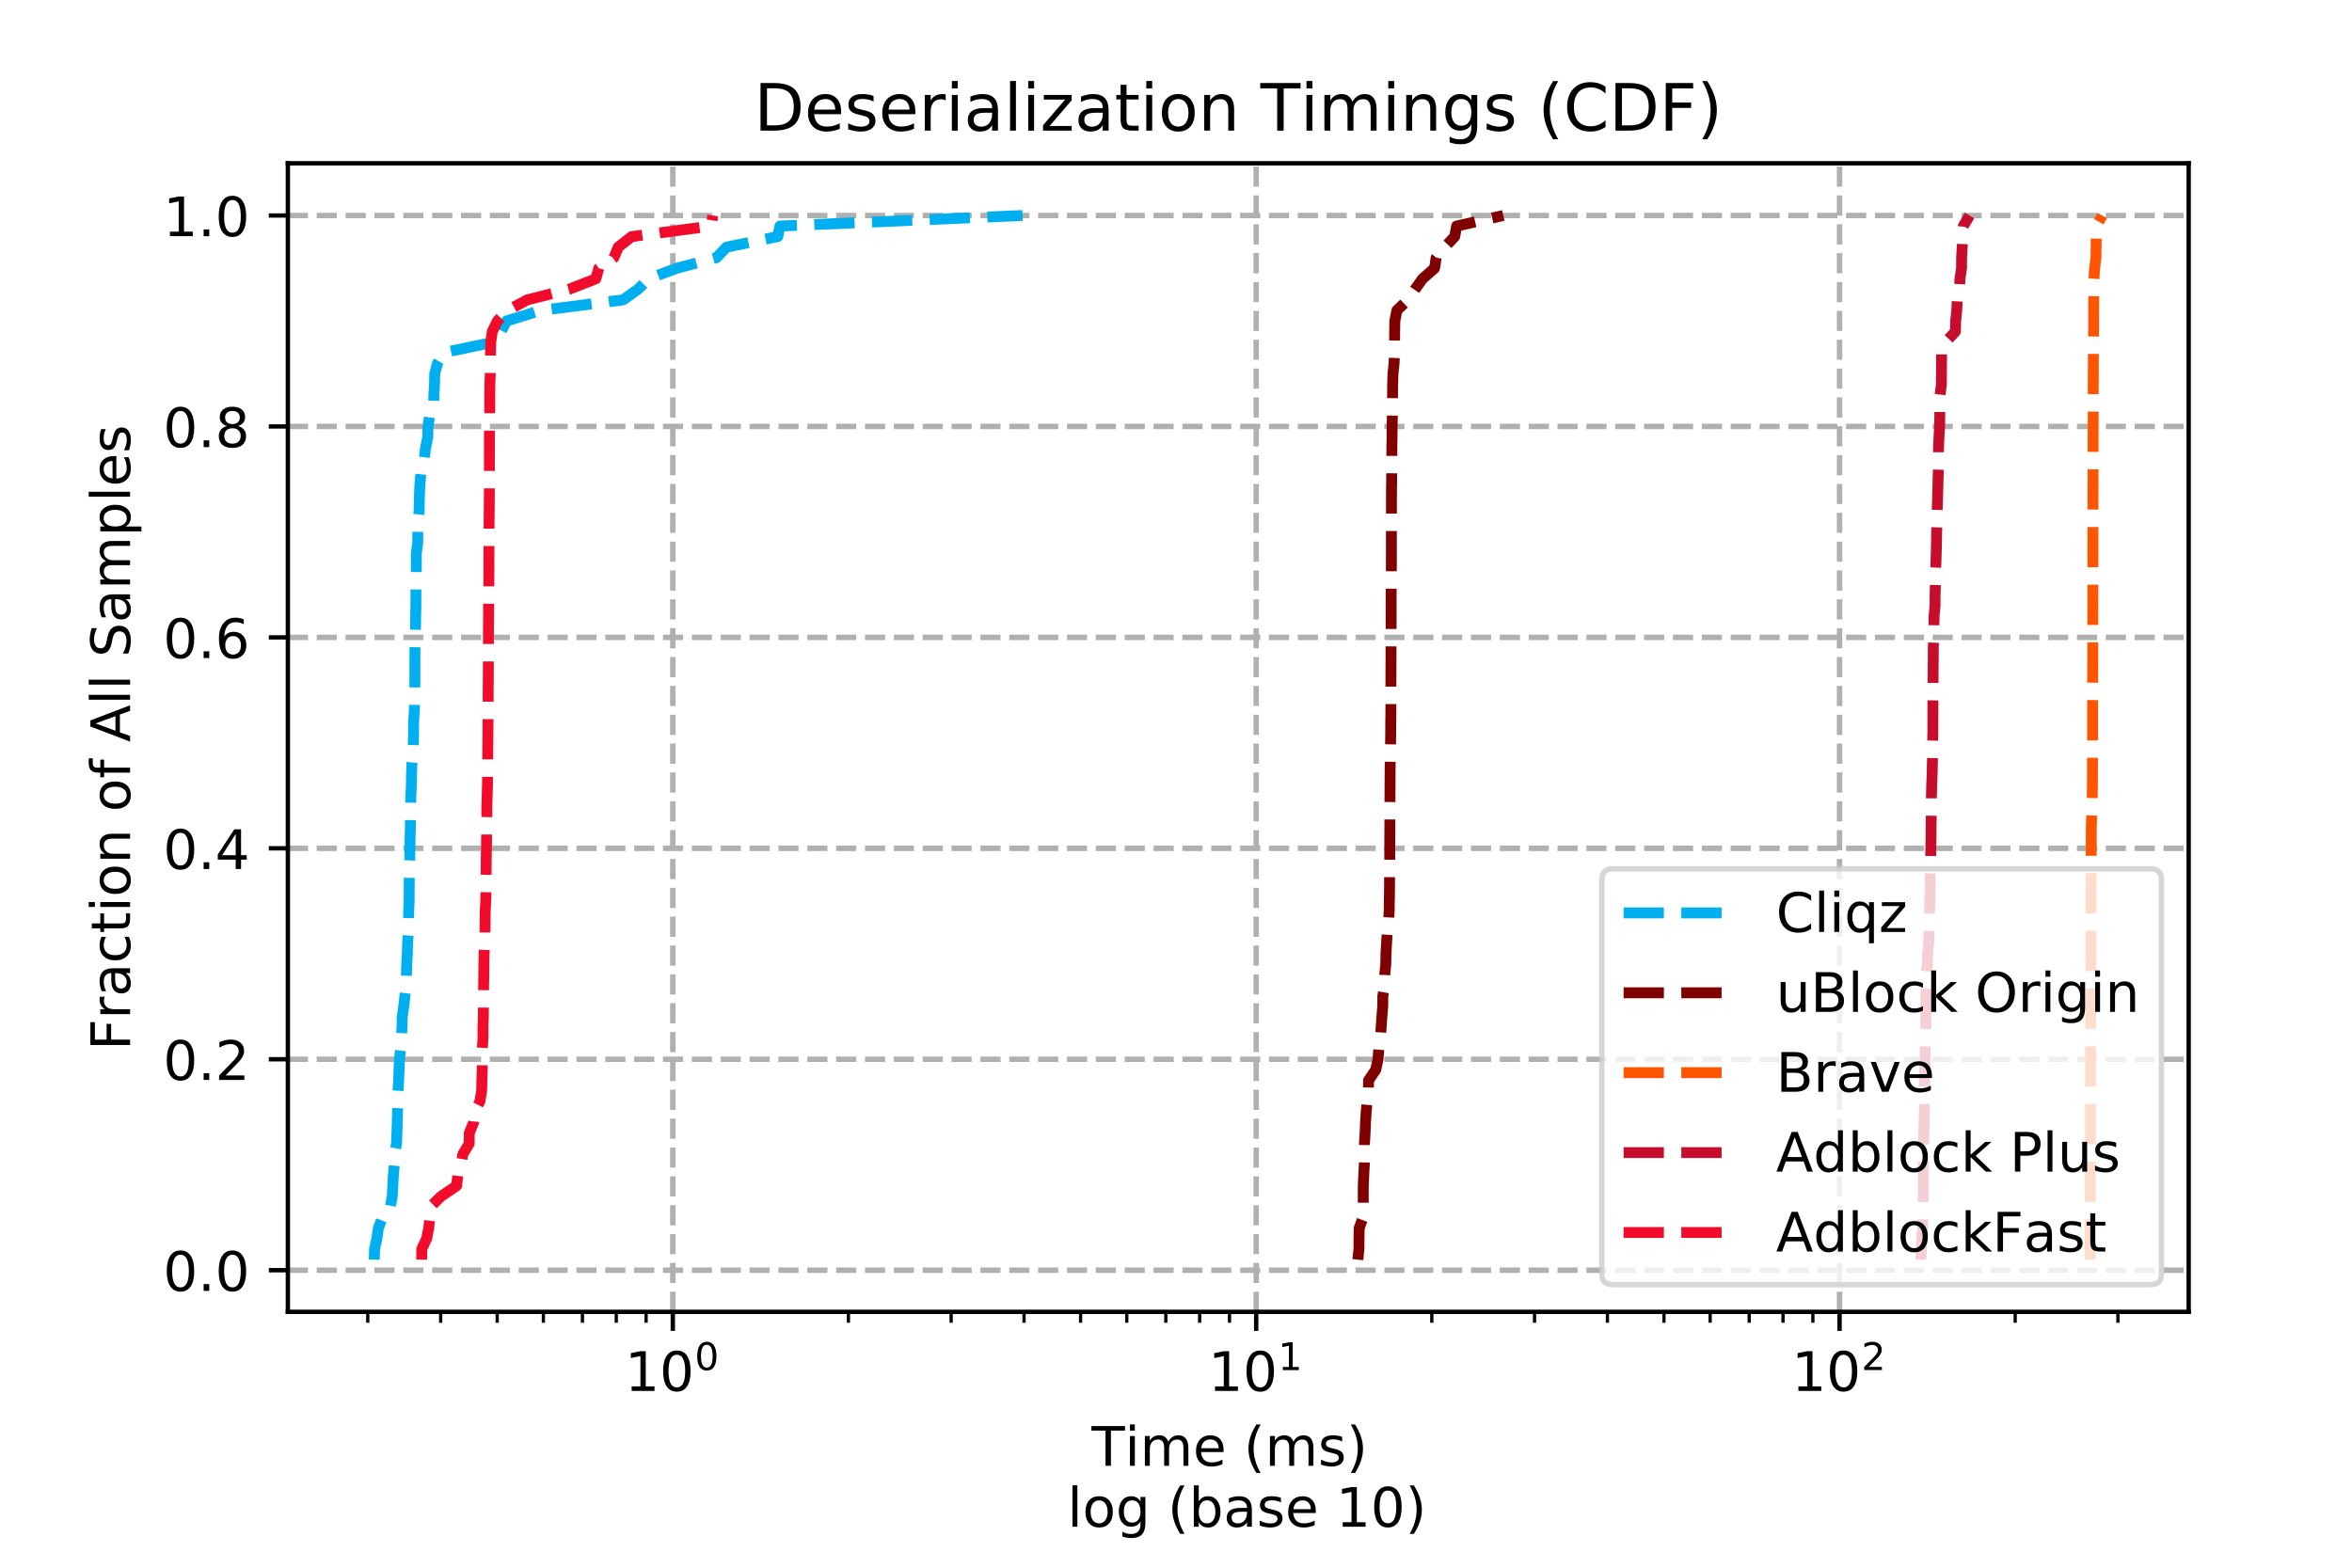 <svg xmlns="http://www.w3.org/2000/svg" xmlns:xlink="http://www.w3.org/1999/xlink" width="576" height="384" version="1.1" viewBox="0 0 432 288"><defs><style type="text/css">*{stroke-linecap:butt;stroke-linejoin:round}</style></defs><g id="figure_1"><g id="patch_1"><path d="M 0 288 L 432 288 L 432 0 L 0 0 z" style="fill:#fff"/></g><g id="axes_1"><g id="patch_2"><path d="M 52.875 241 L 402 241 L 402 30 L 52.875 30 z" style="fill:#fff"/></g><g id="matplotlib.axis_1"><g id="xtick_1"><g id="line2d_1"><path d="M 123.577 241 L 123.577 30" clip-path="url(#pc2c99fe213)" style="fill:none;stroke:#b0b0b0;stroke-dasharray:3.7,1.6;stroke-dashoffset:0"/></g><g id="line2d_2"><defs><path id="m9f13973a39" d="M 0 0 L 0 3.5" style="stroke:#000;stroke-width:.8"/></defs><g><use style="stroke:#000;stroke-width:.8" x="123.577" y="241" xlink:href="#m9f13973a39"/></g></g><g id="text_1"><defs><path id="DejaVuSans-49" d="M 12.406 8.297 L 28.516 8.297 L 28.516 63.922 L 10.984 60.406 L 10.984 69.391 L 28.422 72.906 L 38.281 72.906 L 38.281 8.297 L 54.391 8.297 L 54.391 0 L 12.406 0 z"/><path id="DejaVuSans-48" d="M 31.781 66.406 Q 24.172 66.406 20.328 58.906 Q 16.5 51.422 16.5 36.375 Q 16.5 21.391 20.328 13.891 Q 24.172 6.391 31.781 6.391 Q 39.453 6.391 43.281 13.891 Q 47.125 21.391 47.125 36.375 Q 47.125 51.422 43.281 58.906 Q 39.453 66.406 31.781 66.406 z M 31.781 74.219 Q 44.047 74.219 50.516 64.516 Q 56.984 54.828 56.984 36.375 Q 56.984 17.969 50.516 8.266 Q 44.047 -1.422 31.781 -1.422 Q 19.531 -1.422 13.062 8.266 Q 6.594 17.969 6.594 36.375 Q 6.594 54.828 13.062 64.516 Q 19.531 74.219 31.781 74.219 z"/></defs><g transform="translate(114.777 255.598)scale(0.1 -0.1)"><use transform="translate(0 0.766)" xlink:href="#DejaVuSans-49"/><use transform="translate(63.623 0.766)" xlink:href="#DejaVuSans-48"/><use transform="translate(128.203 39.047)scale(0.7)" xlink:href="#DejaVuSans-48"/></g></g></g><g id="xtick_2"><g id="line2d_3"><path d="M 230.728 241 L 230.728 30" clip-path="url(#pc2c99fe213)" style="fill:none;stroke:#b0b0b0;stroke-dasharray:3.7,1.6;stroke-dashoffset:0"/></g><g id="line2d_4"><g><use style="stroke:#000;stroke-width:.8" x="230.728" y="241" xlink:href="#m9f13973a39"/></g></g><g id="text_2"><g transform="translate(221.928 255.598)scale(0.1 -0.1)"><use transform="translate(0 0.684)" xlink:href="#DejaVuSans-49"/><use transform="translate(63.623 0.684)" xlink:href="#DejaVuSans-48"/><use transform="translate(128.203 38.966)scale(0.7)" xlink:href="#DejaVuSans-49"/></g></g></g><g id="xtick_3"><g id="line2d_5"><path d="M 337.879 241 L 337.879 30" clip-path="url(#pc2c99fe213)" style="fill:none;stroke:#b0b0b0;stroke-dasharray:3.7,1.6;stroke-dashoffset:0"/></g><g id="line2d_6"><g><use style="stroke:#000;stroke-width:.8" x="337.879" y="241" xlink:href="#m9f13973a39"/></g></g><g id="text_3"><defs><path id="DejaVuSans-50" d="M 19.188 8.297 L 53.609 8.297 L 53.609 0 L 7.328 0 L 7.328 8.297 Q 12.938 14.109 22.625 23.891 Q 32.328 33.688 34.812 36.531 Q 39.547 41.844 41.422 45.531 Q 43.312 49.219 43.312 52.781 Q 43.312 58.594 39.234 62.25 Q 35.156 65.922 28.609 65.922 Q 23.969 65.922 18.812 64.312 Q 13.672 62.703 7.812 59.422 L 7.812 69.391 Q 13.766 71.781 18.938 73 Q 24.125 74.219 28.422 74.219 Q 39.75 74.219 46.484 68.547 Q 53.219 62.891 53.219 53.422 Q 53.219 48.922 51.531 44.891 Q 49.859 40.875 45.406 35.406 Q 44.188 33.984 37.641 27.219 Q 31.109 20.453 19.188 8.297 z"/></defs><g transform="translate(329.079 255.598)scale(0.1 -0.1)"><use transform="translate(0 0.766)" xlink:href="#DejaVuSans-49"/><use transform="translate(63.623 0.766)" xlink:href="#DejaVuSans-48"/><use transform="translate(128.203 39.047)scale(0.7)" xlink:href="#DejaVuSans-50"/></g></g></g><g id="xtick_4"><g id="line2d_7"><defs><path id="m9937310656" d="M 0 0 L 0 2" style="stroke:#000;stroke-width:.6"/></defs><g><use style="stroke:#000;stroke-width:.6" x="67.55" y="241" xlink:href="#m9937310656"/></g></g></g><g id="xtick_5"><g id="line2d_8"><g><use style="stroke:#000;stroke-width:.6" x="80.938" y="241" xlink:href="#m9937310656"/></g></g></g><g id="xtick_6"><g id="line2d_9"><g><use style="stroke:#000;stroke-width:.6" x="91.322" y="241" xlink:href="#m9937310656"/></g></g></g><g id="xtick_7"><g id="line2d_10"><g><use style="stroke:#000;stroke-width:.6" x="99.806" y="241" xlink:href="#m9937310656"/></g></g></g><g id="xtick_8"><g id="line2d_11"><g><use style="stroke:#000;stroke-width:.6" x="106.979" y="241" xlink:href="#m9937310656"/></g></g></g><g id="xtick_9"><g id="line2d_12"><g><use style="stroke:#000;stroke-width:.6" x="113.193" y="241" xlink:href="#m9937310656"/></g></g></g><g id="xtick_10"><g id="line2d_13"><g><use style="stroke:#000;stroke-width:.6" x="118.674" y="241" xlink:href="#m9937310656"/></g></g></g><g id="xtick_11"><g id="line2d_14"><g><use style="stroke:#000;stroke-width:.6" x="155.833" y="241" xlink:href="#m9937310656"/></g></g></g><g id="xtick_12"><g id="line2d_15"><g><use style="stroke:#000;stroke-width:.6" x="174.701" y="241" xlink:href="#m9937310656"/></g></g></g><g id="xtick_13"><g id="line2d_16"><g><use style="stroke:#000;stroke-width:.6" x="188.089" y="241" xlink:href="#m9937310656"/></g></g></g><g id="xtick_14"><g id="line2d_17"><g><use style="stroke:#000;stroke-width:.6" x="198.473" y="241" xlink:href="#m9937310656"/></g></g></g><g id="xtick_15"><g id="line2d_18"><g><use style="stroke:#000;stroke-width:.6" x="206.957" y="241" xlink:href="#m9937310656"/></g></g></g><g id="xtick_16"><g id="line2d_19"><g><use style="stroke:#000;stroke-width:.6" x="214.13" y="241" xlink:href="#m9937310656"/></g></g></g><g id="xtick_17"><g id="line2d_20"><g><use style="stroke:#000;stroke-width:.6" x="220.344" y="241" xlink:href="#m9937310656"/></g></g></g><g id="xtick_18"><g id="line2d_21"><g><use style="stroke:#000;stroke-width:.6" x="225.825" y="241" xlink:href="#m9937310656"/></g></g></g><g id="xtick_19"><g id="line2d_22"><g><use style="stroke:#000;stroke-width:.6" x="262.984" y="241" xlink:href="#m9937310656"/></g></g></g><g id="xtick_20"><g id="line2d_23"><g><use style="stroke:#000;stroke-width:.6" x="281.852" y="241" xlink:href="#m9937310656"/></g></g></g><g id="xtick_21"><g id="line2d_24"><g><use style="stroke:#000;stroke-width:.6" x="295.239" y="241" xlink:href="#m9937310656"/></g></g></g><g id="xtick_22"><g id="line2d_25"><g><use style="stroke:#000;stroke-width:.6" x="305.623" y="241" xlink:href="#m9937310656"/></g></g></g><g id="xtick_23"><g id="line2d_26"><g><use style="stroke:#000;stroke-width:.6" x="314.108" y="241" xlink:href="#m9937310656"/></g></g></g><g id="xtick_24"><g id="line2d_27"><g><use style="stroke:#000;stroke-width:.6" x="321.281" y="241" xlink:href="#m9937310656"/></g></g></g><g id="xtick_25"><g id="line2d_28"><g><use style="stroke:#000;stroke-width:.6" x="327.495" y="241" xlink:href="#m9937310656"/></g></g></g><g id="xtick_26"><g id="line2d_29"><g><use style="stroke:#000;stroke-width:.6" x="332.976" y="241" xlink:href="#m9937310656"/></g></g></g><g id="xtick_27"><g id="line2d_30"><g><use style="stroke:#000;stroke-width:.6" x="370.135" y="241" xlink:href="#m9937310656"/></g></g></g><g id="xtick_28"><g id="line2d_31"><g><use style="stroke:#000;stroke-width:.6" x="389.003" y="241" xlink:href="#m9937310656"/></g></g></g><g id="text_4"><defs><path id="DejaVuSans-84" d="M -0.297 72.906 L 61.375 72.906 L 61.375 64.594 L 35.5 64.594 L 35.5 0 L 25.594 0 L 25.594 64.594 L -0.297 64.594 z"/><path id="DejaVuSans-105" d="M 9.422 54.688 L 18.406 54.688 L 18.406 0 L 9.422 0 z M 9.422 75.984 L 18.406 75.984 L 18.406 64.594 L 9.422 64.594 z"/><path id="DejaVuSans-109" d="M 52 44.188 Q 55.375 50.25 60.062 53.125 Q 64.75 56 71.094 56 Q 79.641 56 84.281 50.016 Q 88.922 44.047 88.922 33.016 L 88.922 0 L 79.891 0 L 79.891 32.719 Q 79.891 40.578 77.094 44.375 Q 74.312 48.188 68.609 48.188 Q 61.625 48.188 57.562 43.547 Q 53.516 38.922 53.516 30.906 L 53.516 0 L 44.484 0 L 44.484 32.719 Q 44.484 40.625 41.703 44.406 Q 38.922 48.188 33.109 48.188 Q 26.219 48.188 22.156 43.531 Q 18.109 38.875 18.109 30.906 L 18.109 0 L 9.078 0 L 9.078 54.688 L 18.109 54.688 L 18.109 46.188 Q 21.188 51.219 25.484 53.609 Q 29.781 56 35.688 56 Q 41.656 56 45.828 52.969 Q 50 49.953 52 44.188 z"/><path id="DejaVuSans-101" d="M 56.203 29.594 L 56.203 25.203 L 14.891 25.203 Q 15.484 15.922 20.484 11.062 Q 25.484 6.203 34.422 6.203 Q 39.594 6.203 44.453 7.469 Q 49.312 8.734 54.109 11.281 L 54.109 2.781 Q 49.266 0.734 44.188 -0.344 Q 39.109 -1.422 33.891 -1.422 Q 20.797 -1.422 13.156 6.188 Q 5.516 13.812 5.516 26.812 Q 5.516 40.234 12.766 48.109 Q 20.016 56 32.328 56 Q 43.359 56 49.781 48.891 Q 56.203 41.797 56.203 29.594 z M 47.219 32.234 Q 47.125 39.594 43.094 43.984 Q 39.062 48.391 32.422 48.391 Q 24.906 48.391 20.391 44.141 Q 15.875 39.891 15.188 32.172 z"/><path id="DejaVuSans-32"/><path id="DejaVuSans-40" d="M 31 75.875 Q 24.469 64.656 21.281 53.656 Q 18.109 42.672 18.109 31.391 Q 18.109 20.125 21.312 9.062 Q 24.516 -2 31 -13.188 L 23.188 -13.188 Q 15.875 -1.703 12.234 9.375 Q 8.594 20.453 8.594 31.391 Q 8.594 42.281 12.203 53.312 Q 15.828 64.359 23.188 75.875 z"/><path id="DejaVuSans-115" d="M 44.281 53.078 L 44.281 44.578 Q 40.484 46.531 36.375 47.5 Q 32.281 48.484 27.875 48.484 Q 21.188 48.484 17.844 46.438 Q 14.5 44.391 14.5 40.281 Q 14.5 37.156 16.891 35.375 Q 19.281 33.594 26.516 31.984 L 29.594 31.297 Q 39.156 29.25 43.188 25.516 Q 47.219 21.781 47.219 15.094 Q 47.219 7.469 41.188 3.016 Q 35.156 -1.422 24.609 -1.422 Q 20.219 -1.422 15.453 -0.562 Q 10.688 0.297 5.422 2 L 5.422 11.281 Q 10.406 8.688 15.234 7.391 Q 20.062 6.109 24.812 6.109 Q 31.156 6.109 34.562 8.281 Q 37.984 10.453 37.984 14.406 Q 37.984 18.062 35.516 20.016 Q 33.062 21.969 24.703 23.781 L 21.578 24.516 Q 13.234 26.266 9.516 29.906 Q 5.812 33.547 5.812 39.891 Q 5.812 47.609 11.281 51.797 Q 16.75 56 26.812 56 Q 31.781 56 36.172 55.266 Q 40.578 54.547 44.281 53.078 z"/><path id="DejaVuSans-41" d="M 8.016 75.875 L 15.828 75.875 Q 23.141 64.359 26.781 53.312 Q 30.422 42.281 30.422 31.391 Q 30.422 20.453 26.781 9.375 Q 23.141 -1.703 15.828 -13.188 L 8.016 -13.188 Q 14.5 -2 17.703 9.062 Q 20.906 20.125 20.906 31.391 Q 20.906 42.672 17.703 53.656 Q 14.5 64.656 8.016 75.875 z"/></defs><g transform="translate(200.495 269.277)scale(0.1 -0.1)"><use xlink:href="#DejaVuSans-84"/><use x="61.037" xlink:href="#DejaVuSans-105"/><use x="88.82" xlink:href="#DejaVuSans-109"/><use x="186.232" xlink:href="#DejaVuSans-101"/><use x="247.756" xlink:href="#DejaVuSans-32"/><use x="279.543" xlink:href="#DejaVuSans-40"/><use x="318.557" xlink:href="#DejaVuSans-109"/><use x="415.969" xlink:href="#DejaVuSans-115"/><use x="468.068" xlink:href="#DejaVuSans-41"/><use x="507.082" xlink:href="#DejaVuSans-32"/></g><defs><path id="DejaVuSans-108" d="M 9.422 75.984 L 18.406 75.984 L 18.406 0 L 9.422 0 z"/><path id="DejaVuSans-111" d="M 30.609 48.391 Q 23.391 48.391 19.188 42.75 Q 14.984 37.109 14.984 27.297 Q 14.984 17.484 19.156 11.844 Q 23.344 6.203 30.609 6.203 Q 37.797 6.203 41.984 11.859 Q 46.188 17.531 46.188 27.297 Q 46.188 37.016 41.984 42.703 Q 37.797 48.391 30.609 48.391 z M 30.609 56 Q 42.328 56 49.016 48.375 Q 55.719 40.766 55.719 27.297 Q 55.719 13.875 49.016 6.219 Q 42.328 -1.422 30.609 -1.422 Q 18.844 -1.422 12.172 6.219 Q 5.516 13.875 5.516 27.297 Q 5.516 40.766 12.172 48.375 Q 18.844 56 30.609 56 z"/><path id="DejaVuSans-103" d="M 45.406 27.984 Q 45.406 37.75 41.375 43.109 Q 37.359 48.484 30.078 48.484 Q 22.859 48.484 18.828 43.109 Q 14.797 37.75 14.797 27.984 Q 14.797 18.266 18.828 12.891 Q 22.859 7.516 30.078 7.516 Q 37.359 7.516 41.375 12.891 Q 45.406 18.266 45.406 27.984 z M 54.391 6.781 Q 54.391 -7.172 48.188 -13.984 Q 42 -20.797 29.203 -20.797 Q 24.469 -20.797 20.266 -20.094 Q 16.062 -19.391 12.109 -17.922 L 12.109 -9.188 Q 16.062 -11.328 19.922 -12.344 Q 23.781 -13.375 27.781 -13.375 Q 36.625 -13.375 41.016 -8.766 Q 45.406 -4.156 45.406 5.172 L 45.406 9.625 Q 42.625 4.781 38.281 2.391 Q 33.938 0 27.875 0 Q 17.828 0 11.672 7.656 Q 5.516 15.328 5.516 27.984 Q 5.516 40.672 11.672 48.328 Q 17.828 56 27.875 56 Q 33.938 56 38.281 53.609 Q 42.625 51.219 45.406 46.391 L 45.406 54.688 L 54.391 54.688 z"/><path id="DejaVuSans-98" d="M 48.688 27.297 Q 48.688 37.203 44.609 42.844 Q 40.531 48.484 33.406 48.484 Q 26.266 48.484 22.188 42.844 Q 18.109 37.203 18.109 27.297 Q 18.109 17.391 22.188 11.75 Q 26.266 6.109 33.406 6.109 Q 40.531 6.109 44.609 11.75 Q 48.688 17.391 48.688 27.297 z M 18.109 46.391 Q 20.953 51.266 25.266 53.625 Q 29.594 56 35.594 56 Q 45.562 56 51.781 48.094 Q 58.016 40.188 58.016 27.297 Q 58.016 14.406 51.781 6.484 Q 45.562 -1.422 35.594 -1.422 Q 29.594 -1.422 25.266 0.953 Q 20.953 3.328 18.109 8.203 L 18.109 0 L 9.078 0 L 9.078 75.984 L 18.109 75.984 z"/><path id="DejaVuSans-97" d="M 34.281 27.484 Q 23.391 27.484 19.188 25 Q 14.984 22.516 14.984 16.5 Q 14.984 11.719 18.141 8.906 Q 21.297 6.109 26.703 6.109 Q 34.188 6.109 38.703 11.406 Q 43.219 16.703 43.219 25.484 L 43.219 27.484 z M 52.203 31.203 L 52.203 0 L 43.219 0 L 43.219 8.297 Q 40.141 3.328 35.547 0.953 Q 30.953 -1.422 24.312 -1.422 Q 15.922 -1.422 10.953 3.297 Q 6 8.016 6 15.922 Q 6 25.141 12.172 29.828 Q 18.359 34.516 30.609 34.516 L 43.219 34.516 L 43.219 35.406 Q 43.219 41.609 39.141 45 Q 35.062 48.391 27.688 48.391 Q 23 48.391 18.547 47.266 Q 14.109 46.141 10.016 43.891 L 10.016 52.203 Q 14.938 54.109 19.578 55.047 Q 24.219 56 28.609 56 Q 40.484 56 46.344 49.844 Q 52.203 43.703 52.203 31.203 z"/></defs><g transform="translate(192.864 280.474)scale(0.1 -0.1)"><use xlink:href="#DejaVuSans-32"/><use x="31.787" xlink:href="#DejaVuSans-108"/><use x="59.57" xlink:href="#DejaVuSans-111"/><use x="120.752" xlink:href="#DejaVuSans-103"/><use x="184.229" xlink:href="#DejaVuSans-32"/><use x="216.016" xlink:href="#DejaVuSans-40"/><use x="255.029" xlink:href="#DejaVuSans-98"/><use x="318.506" xlink:href="#DejaVuSans-97"/><use x="379.785" xlink:href="#DejaVuSans-115"/><use x="431.885" xlink:href="#DejaVuSans-101"/><use x="493.408" xlink:href="#DejaVuSans-32"/><use x="525.195" xlink:href="#DejaVuSans-49"/><use x="588.818" xlink:href="#DejaVuSans-48"/><use x="652.441" xlink:href="#DejaVuSans-41"/></g></g></g><g id="matplotlib.axis_2"><g id="ytick_1"><g id="line2d_32"><path d="M 52.875 233.347 L 402 233.347" clip-path="url(#pc2c99fe213)" style="fill:none;stroke:#b0b0b0;stroke-dasharray:3.7,1.6;stroke-dashoffset:0"/></g><g id="line2d_33"><defs><path id="mbc3f9a9b81" d="M 0 0 L -3.5 0" style="stroke:#000;stroke-width:.8"/></defs><g><use style="stroke:#000;stroke-width:.8" x="52.875" y="233.347" xlink:href="#mbc3f9a9b81"/></g></g><g id="text_5"><defs><path id="DejaVuSans-46" d="M 10.688 12.406 L 21 12.406 L 21 0 L 10.688 0 z"/></defs><g transform="translate(29.972 237.146)scale(0.1 -0.1)"><use xlink:href="#DejaVuSans-48"/><use x="63.623" xlink:href="#DejaVuSans-46"/><use x="95.41" xlink:href="#DejaVuSans-48"/></g></g></g><g id="ytick_2"><g id="line2d_34"><path d="M 52.875 194.595 L 402 194.595" clip-path="url(#pc2c99fe213)" style="fill:none;stroke:#b0b0b0;stroke-dasharray:3.7,1.6;stroke-dashoffset:0"/></g><g id="line2d_35"><g><use style="stroke:#000;stroke-width:.8" x="52.875" y="194.595" xlink:href="#mbc3f9a9b81"/></g></g><g id="text_6"><g transform="translate(29.972 198.395)scale(0.1 -0.1)"><use xlink:href="#DejaVuSans-48"/><use x="63.623" xlink:href="#DejaVuSans-46"/><use x="95.41" xlink:href="#DejaVuSans-50"/></g></g></g><g id="ytick_3"><g id="line2d_36"><path d="M 52.875 155.844 L 402 155.844" clip-path="url(#pc2c99fe213)" style="fill:none;stroke:#b0b0b0;stroke-dasharray:3.7,1.6;stroke-dashoffset:0"/></g><g id="line2d_37"><g><use style="stroke:#000;stroke-width:.8" x="52.875" y="155.844" xlink:href="#mbc3f9a9b81"/></g></g><g id="text_7"><defs><path id="DejaVuSans-52" d="M 37.797 64.312 L 12.891 25.391 L 37.797 25.391 z M 35.203 72.906 L 47.609 72.906 L 47.609 25.391 L 58.016 25.391 L 58.016 17.188 L 47.609 17.188 L 47.609 0 L 37.797 0 L 37.797 17.188 L 4.891 17.188 L 4.891 26.703 z"/></defs><g transform="translate(29.972 159.644)scale(0.1 -0.1)"><use xlink:href="#DejaVuSans-48"/><use x="63.623" xlink:href="#DejaVuSans-46"/><use x="95.41" xlink:href="#DejaVuSans-52"/></g></g></g><g id="ytick_4"><g id="line2d_38"><path d="M 52.875 117.093 L 402 117.093" clip-path="url(#pc2c99fe213)" style="fill:none;stroke:#b0b0b0;stroke-dasharray:3.7,1.6;stroke-dashoffset:0"/></g><g id="line2d_39"><g><use style="stroke:#000;stroke-width:.8" x="52.875" y="117.093" xlink:href="#mbc3f9a9b81"/></g></g><g id="text_8"><defs><path id="DejaVuSans-54" d="M 33.016 40.375 Q 26.375 40.375 22.484 35.828 Q 18.609 31.297 18.609 23.391 Q 18.609 15.531 22.484 10.953 Q 26.375 6.391 33.016 6.391 Q 39.656 6.391 43.531 10.953 Q 47.406 15.531 47.406 23.391 Q 47.406 31.297 43.531 35.828 Q 39.656 40.375 33.016 40.375 z M 52.594 71.297 L 52.594 62.312 Q 48.875 64.062 45.094 64.984 Q 41.312 65.922 37.594 65.922 Q 27.828 65.922 22.672 59.328 Q 17.531 52.734 16.797 39.406 Q 19.672 43.656 24.016 45.922 Q 28.375 48.188 33.594 48.188 Q 44.578 48.188 50.953 41.516 Q 57.328 34.859 57.328 23.391 Q 57.328 12.156 50.688 5.359 Q 44.047 -1.422 33.016 -1.422 Q 20.359 -1.422 13.672 8.266 Q 6.984 17.969 6.984 36.375 Q 6.984 53.656 15.188 63.938 Q 23.391 74.219 37.203 74.219 Q 40.922 74.219 44.703 73.484 Q 48.484 72.75 52.594 71.297 z"/></defs><g transform="translate(29.972 120.892)scale(0.1 -0.1)"><use xlink:href="#DejaVuSans-48"/><use x="63.623" xlink:href="#DejaVuSans-46"/><use x="95.41" xlink:href="#DejaVuSans-54"/></g></g></g><g id="ytick_5"><g id="line2d_40"><path d="M 52.875 78.342 L 402 78.342" clip-path="url(#pc2c99fe213)" style="fill:none;stroke:#b0b0b0;stroke-dasharray:3.7,1.6;stroke-dashoffset:0"/></g><g id="line2d_41"><g><use style="stroke:#000;stroke-width:.8" x="52.875" y="78.342" xlink:href="#mbc3f9a9b81"/></g></g><g id="text_9"><defs><path id="DejaVuSans-56" d="M 31.781 34.625 Q 24.75 34.625 20.719 30.859 Q 16.703 27.094 16.703 20.516 Q 16.703 13.922 20.719 10.156 Q 24.75 6.391 31.781 6.391 Q 38.812 6.391 42.859 10.172 Q 46.922 13.969 46.922 20.516 Q 46.922 27.094 42.891 30.859 Q 38.875 34.625 31.781 34.625 z M 21.922 38.812 Q 15.578 40.375 12.031 44.719 Q 8.5 49.078 8.5 55.328 Q 8.5 64.062 14.719 69.141 Q 20.953 74.219 31.781 74.219 Q 42.672 74.219 48.875 69.141 Q 55.078 64.062 55.078 55.328 Q 55.078 49.078 51.531 44.719 Q 48 40.375 41.703 38.812 Q 48.828 37.156 52.797 32.312 Q 56.781 27.484 56.781 20.516 Q 56.781 9.906 50.312 4.234 Q 43.844 -1.422 31.781 -1.422 Q 19.734 -1.422 13.25 4.234 Q 6.781 9.906 6.781 20.516 Q 6.781 27.484 10.781 32.312 Q 14.797 37.156 21.922 38.812 z M 18.312 54.391 Q 18.312 48.734 21.844 45.562 Q 25.391 42.391 31.781 42.391 Q 38.141 42.391 41.719 45.562 Q 45.312 48.734 45.312 54.391 Q 45.312 60.062 41.719 63.234 Q 38.141 66.406 31.781 66.406 Q 25.391 66.406 21.844 63.234 Q 18.312 60.062 18.312 54.391 z"/></defs><g transform="translate(29.972 82.141)scale(0.1 -0.1)"><use xlink:href="#DejaVuSans-48"/><use x="63.623" xlink:href="#DejaVuSans-46"/><use x="95.41" xlink:href="#DejaVuSans-56"/></g></g></g><g id="ytick_6"><g id="line2d_42"><path d="M 52.875 39.591 L 402 39.591" clip-path="url(#pc2c99fe213)" style="fill:none;stroke:#b0b0b0;stroke-dasharray:3.7,1.6;stroke-dashoffset:0"/></g><g id="line2d_43"><g><use style="stroke:#000;stroke-width:.8" x="52.875" y="39.591" xlink:href="#mbc3f9a9b81"/></g></g><g id="text_10"><g transform="translate(29.972 43.39)scale(0.1 -0.1)"><use xlink:href="#DejaVuSans-49"/><use x="63.623" xlink:href="#DejaVuSans-46"/><use x="95.41" xlink:href="#DejaVuSans-48"/></g></g></g><g id="text_11"><defs><path id="DejaVuSans-70" d="M 9.812 72.906 L 51.703 72.906 L 51.703 64.594 L 19.672 64.594 L 19.672 43.109 L 48.578 43.109 L 48.578 34.812 L 19.672 34.812 L 19.672 0 L 9.812 0 z"/><path id="DejaVuSans-114" d="M 41.109 46.297 Q 39.594 47.172 37.812 47.578 Q 36.031 48 33.891 48 Q 26.266 48 22.188 43.047 Q 18.109 38.094 18.109 28.812 L 18.109 0 L 9.078 0 L 9.078 54.688 L 18.109 54.688 L 18.109 46.188 Q 20.953 51.172 25.484 53.578 Q 30.031 56 36.531 56 Q 37.453 56 38.578 55.875 Q 39.703 55.766 41.062 55.516 z"/><path id="DejaVuSans-99" d="M 48.781 52.594 L 48.781 44.188 Q 44.969 46.297 41.141 47.344 Q 37.312 48.391 33.406 48.391 Q 24.656 48.391 19.812 42.844 Q 14.984 37.312 14.984 27.297 Q 14.984 17.281 19.812 11.734 Q 24.656 6.203 33.406 6.203 Q 37.312 6.203 41.141 7.25 Q 44.969 8.297 48.781 10.406 L 48.781 2.094 Q 45.016 0.344 40.984 -0.531 Q 36.969 -1.422 32.422 -1.422 Q 20.062 -1.422 12.781 6.344 Q 5.516 14.109 5.516 27.297 Q 5.516 40.672 12.859 48.328 Q 20.219 56 33.016 56 Q 37.156 56 41.109 55.141 Q 45.062 54.297 48.781 52.594 z"/><path id="DejaVuSans-116" d="M 18.312 70.219 L 18.312 54.688 L 36.812 54.688 L 36.812 47.703 L 18.312 47.703 L 18.312 18.016 Q 18.312 11.328 20.141 9.422 Q 21.969 7.516 27.594 7.516 L 36.812 7.516 L 36.812 0 L 27.594 0 Q 17.188 0 13.234 3.875 Q 9.281 7.766 9.281 18.016 L 9.281 47.703 L 2.688 47.703 L 2.688 54.688 L 9.281 54.688 L 9.281 70.219 z"/><path id="DejaVuSans-110" d="M 54.891 33.016 L 54.891 0 L 45.906 0 L 45.906 32.719 Q 45.906 40.484 42.875 44.328 Q 39.844 48.188 33.797 48.188 Q 26.516 48.188 22.312 43.547 Q 18.109 38.922 18.109 30.906 L 18.109 0 L 9.078 0 L 9.078 54.688 L 18.109 54.688 L 18.109 46.188 Q 21.344 51.125 25.703 53.562 Q 30.078 56 35.797 56 Q 45.219 56 50.047 50.172 Q 54.891 44.344 54.891 33.016 z"/><path id="DejaVuSans-102" d="M 37.109 75.984 L 37.109 68.5 L 28.516 68.5 Q 23.688 68.5 21.797 66.547 Q 19.922 64.594 19.922 59.516 L 19.922 54.688 L 34.719 54.688 L 34.719 47.703 L 19.922 47.703 L 19.922 0 L 10.891 0 L 10.891 47.703 L 2.297 47.703 L 2.297 54.688 L 10.891 54.688 L 10.891 58.5 Q 10.891 67.625 15.141 71.797 Q 19.391 75.984 28.609 75.984 z"/><path id="DejaVuSans-65" d="M 34.188 63.188 L 20.797 26.906 L 47.609 26.906 z M 28.609 72.906 L 39.797 72.906 L 67.578 0 L 57.328 0 L 50.688 18.703 L 17.828 18.703 L 11.188 0 L 0.781 0 z"/><path id="DejaVuSans-83" d="M 53.516 70.516 L 53.516 60.891 Q 47.906 63.578 42.922 64.891 Q 37.938 66.219 33.297 66.219 Q 25.25 66.219 20.875 63.094 Q 16.5 59.969 16.5 54.203 Q 16.5 49.359 19.406 46.891 Q 22.312 44.438 30.422 42.922 L 36.375 41.703 Q 47.406 39.594 52.656 34.297 Q 57.906 29 57.906 20.125 Q 57.906 9.516 50.797 4.047 Q 43.703 -1.422 29.984 -1.422 Q 24.812 -1.422 18.969 -0.25 Q 13.141 0.922 6.891 3.219 L 6.891 13.375 Q 12.891 10.016 18.656 8.297 Q 24.422 6.594 29.984 6.594 Q 38.422 6.594 43.016 9.906 Q 47.609 13.234 47.609 19.391 Q 47.609 24.75 44.312 27.781 Q 41.016 30.812 33.5 32.328 L 27.484 33.5 Q 16.453 35.688 11.516 40.375 Q 6.594 45.062 6.594 53.422 Q 6.594 63.094 13.406 68.656 Q 20.219 74.219 32.172 74.219 Q 37.312 74.219 42.625 73.281 Q 47.953 72.359 53.516 70.516 z"/><path id="DejaVuSans-112" d="M 18.109 8.203 L 18.109 -20.797 L 9.078 -20.797 L 9.078 54.688 L 18.109 54.688 L 18.109 46.391 Q 20.953 51.266 25.266 53.625 Q 29.594 56 35.594 56 Q 45.562 56 51.781 48.094 Q 58.016 40.188 58.016 27.297 Q 58.016 14.406 51.781 6.484 Q 45.562 -1.422 35.594 -1.422 Q 29.594 -1.422 25.266 0.953 Q 20.953 3.328 18.109 8.203 z M 48.688 27.297 Q 48.688 37.203 44.609 42.844 Q 40.531 48.484 33.406 48.484 Q 26.266 48.484 22.188 42.844 Q 18.109 37.203 18.109 27.297 Q 18.109 17.391 22.188 11.75 Q 26.266 6.109 33.406 6.109 Q 40.531 6.109 44.609 11.75 Q 48.688 17.391 48.688 27.297 z"/></defs><g transform="translate(23.892 192.955)rotate(-90)scale(0.1 -0.1)"><use xlink:href="#DejaVuSans-70"/><use x="57.41" xlink:href="#DejaVuSans-114"/><use x="98.523" xlink:href="#DejaVuSans-97"/><use x="159.803" xlink:href="#DejaVuSans-99"/><use x="214.783" xlink:href="#DejaVuSans-116"/><use x="253.992" xlink:href="#DejaVuSans-105"/><use x="281.775" xlink:href="#DejaVuSans-111"/><use x="342.957" xlink:href="#DejaVuSans-110"/><use x="406.336" xlink:href="#DejaVuSans-32"/><use x="438.123" xlink:href="#DejaVuSans-111"/><use x="499.305" xlink:href="#DejaVuSans-102"/><use x="534.51" xlink:href="#DejaVuSans-32"/><use x="566.297" xlink:href="#DejaVuSans-65"/><use x="634.705" xlink:href="#DejaVuSans-108"/><use x="662.488" xlink:href="#DejaVuSans-108"/><use x="690.271" xlink:href="#DejaVuSans-32"/><use x="722.059" xlink:href="#DejaVuSans-83"/><use x="785.535" xlink:href="#DejaVuSans-97"/><use x="846.814" xlink:href="#DejaVuSans-109"/><use x="944.227" xlink:href="#DejaVuSans-112"/><use x="1007.703" xlink:href="#DejaVuSans-108"/><use x="1035.486" xlink:href="#DejaVuSans-101"/><use x="1097.01" xlink:href="#DejaVuSans-115"/></g></g></g><g id="line2d_44"><path d="M 68.744 231.409 L 68.791 229.472 L 69.229 227.534 L 69.494 225.596 L 70.256 223.659 L 71.697 221.721 L 72.05 219.784 L 72.142 217.846 L 72.257 215.909 L 72.422 213.971 L 72.487 212.034 L 72.833 210.096 L 72.901 208.158 L 72.968 206.221 L 73.011 204.283 L 73.096 202.346 L 73.108 200.408 L 73.221 198.471 L 73.291 196.533 L 73.37 194.595 L 73.594 192.658 L 73.731 190.72 L 73.834 188.783 L 73.872 186.845 L 74.157 184.908 L 74.368 182.97 L 74.584 181.033 L 74.647 179.095 L 74.704 177.157 L 74.825 175.22 L 74.859 173.282 L 75.003 171.345 L 75.027 169.407 L 75.067 167.47 L 75.149 165.532 L 75.158 163.595 L 75.166 161.657 L 75.183 159.719 L 75.264 157.782 L 75.283 155.844 L 75.322 153.907 L 75.376 151.969 L 75.389 150.032 L 75.415 148.094 L 75.467 146.157 L 75.561 144.219 L 75.586 142.281 L 75.665 140.344 L 75.864 138.406 L 75.924 136.469 L 75.963 134.531 L 75.964 132.594 L 76.108 130.656 L 76.149 128.719 L 76.183 126.781 L 76.204 124.843 L 76.205 122.906 L 76.212 120.968 L 76.217 119.031 L 76.278 117.093 L 76.32 115.156 L 76.346 113.218 L 76.385 111.281 L 76.394 109.343 L 76.404 107.405 L 76.46 105.468 L 76.465 103.53 L 76.472 101.593 L 76.728 99.655 L 76.742 97.718 L 76.79 95.78 L 76.977 93.843 L 77.017 91.905 L 77.079 89.967 L 77.203 88.03 L 77.414 86.092 L 77.933 84.155 L 78.168 82.217 L 78.571 80.28 L 78.618 78.342 L 78.9 76.404 L 79.664 74.467 L 79.689 72.529 L 79.812 70.592 L 79.851 68.654 L 80.36 66.717 L 81.463 64.779 L 90.765 62.842 L 92.032 60.904 L 93.033 58.966 L 99.29 57.029 L 114.437 55.091 L 117.168 53.154 L 119.094 51.216 L 124.294 49.279 L 131.591 47.341 L 133.441 45.404 L 142.856 43.466 L 143.256 41.528 L 187.816 39.591" clip-path="url(#pc2c99fe213)" style="fill:none;stroke:#00aff0;stroke-dasharray:7.4,3.2;stroke-dashoffset:0;stroke-width:2"/></g><g id="line2d_45"><path d="M 249.402 231.409 L 249.603 229.472 L 249.613 227.534 L 249.65 225.596 L 250.368 223.659 L 250.39 221.721 L 250.392 219.784 L 250.397 217.846 L 250.483 215.909 L 250.588 213.971 L 250.595 212.034 L 250.616 210.096 L 250.732 208.158 L 250.808 206.221 L 250.928 204.283 L 251.108 202.346 L 251.34 200.408 L 251.37 198.471 L 252.683 196.533 L 253.112 194.595 L 253.253 192.658 L 253.559 190.72 L 253.674 188.783 L 253.809 186.845 L 253.971 184.908 L 253.989 182.97 L 254.328 181.033 L 254.336 179.095 L 254.532 177.157 L 254.566 175.22 L 254.674 173.282 L 254.795 171.345 L 255.048 169.407 L 255.151 167.47 L 255.18 165.532 L 255.212 163.595 L 255.225 161.657 L 255.232 159.719 L 255.258 157.782 L 255.262 155.844 L 255.268 153.907 L 255.279 151.969 L 255.285 150.032 L 255.296 148.094 L 255.302 146.157 L 255.312 144.219 L 255.324 142.281 L 255.339 140.344 L 255.37 138.406 L 255.411 136.469 L 255.435 134.531 L 255.441 132.594 L 255.47 130.656 L 255.472 128.719 L 255.473 126.781 L 255.477 124.843 L 255.481 122.906 L 255.493 120.968 L 255.494 119.031 L 255.51 117.093 L 255.511 115.156 L 255.515 113.218 L 255.515 111.281 L 255.517 109.343 L 255.523 107.405 L 255.551 105.468 L 255.557 103.53 L 255.56 101.593 L 255.56 99.655 L 255.566 97.718 L 255.567 95.78 L 255.571 93.843 L 255.572 91.905 L 255.583 89.967 L 255.61 88.03 L 255.621 86.092 L 255.643 84.155 L 255.646 82.217 L 255.684 80.28 L 255.69 78.342 L 255.743 76.404 L 255.763 74.467 L 255.776 72.529 L 255.791 70.592 L 255.856 68.654 L 256.059 66.717 L 256.128 64.779 L 256.15 62.842 L 256.164 60.904 L 256.193 58.966 L 256.566 57.029 L 258.59 55.091 L 259.9 53.154 L 261.284 51.216 L 263.485 49.279 L 263.787 47.341 L 265.365 45.404 L 267.188 43.466 L 267.551 41.528 L 276.112 39.591" clip-path="url(#pc2c99fe213)" style="fill:none;stroke:maroon;stroke-dasharray:7.4,3.2;stroke-dashoffset:0;stroke-width:2"/></g><g id="line2d_46"><path d="M 383.888 231.409 L 383.889 229.472 L 383.913 227.534 L 383.917 225.596 L 383.918 223.659 L 383.923 221.721 L 383.929 219.784 L 383.934 217.846 L 383.938 215.909 L 383.939 213.971 L 383.946 212.034 L 383.95 210.096 L 383.954 208.158 L 383.956 206.221 L 383.961 204.283 L 383.975 202.346 L 383.978 200.408 L 383.98 198.471 L 383.981 196.533 L 383.982 194.595 L 383.983 192.658 L 383.99 190.72 L 384 188.783 L 384.002 186.845 L 384.005 184.908 L 384.014 182.97 L 384.023 181.033 L 384.026 179.095 L 384.033 177.157 L 384.037 175.22 L 384.042 173.282 L 384.049 171.345 L 384.049 169.407 L 384.057 167.47 L 384.059 165.532 L 384.088 163.595 L 384.096 161.657 L 384.098 159.719 L 384.101 157.782 L 384.105 155.844 L 384.113 153.907 L 384.116 151.969 L 384.18 150.032 L 384.247 148.094 L 384.29 146.157 L 384.327 144.219 L 384.331 142.281 L 384.334 140.344 L 384.342 138.406 L 384.35 136.469 L 384.351 134.531 L 384.352 132.594 L 384.353 130.656 L 384.357 128.719 L 384.364 126.781 L 384.366 124.843 L 384.386 122.906 L 384.39 120.968 L 384.391 119.031 L 384.392 117.093 L 384.393 115.156 L 384.397 113.218 L 384.399 111.281 L 384.399 109.343 L 384.411 107.405 L 384.411 105.468 L 384.414 103.53 L 384.416 101.593 L 384.416 99.655 L 384.42 97.718 L 384.421 95.78 L 384.422 93.843 L 384.424 91.905 L 384.433 89.967 L 384.436 88.03 L 384.446 86.092 L 384.446 84.155 L 384.447 82.217 L 384.447 80.28 L 384.458 78.342 L 384.468 76.404 L 384.473 74.467 L 384.474 72.529 L 384.474 70.592 L 384.486 68.654 L 384.495 66.717 L 384.495 64.779 L 384.502 62.842 L 384.538 60.904 L 384.543 58.966 L 384.552 57.029 L 384.555 55.091 L 384.586 53.154 L 384.607 51.216 L 384.73 49.279 L 384.976 47.341 L 384.999 45.404 L 385.033 43.466 L 385.053 41.528 L 386.131 39.591" clip-path="url(#pc2c99fe213)" style="fill:none;stroke:#f50;stroke-dasharray:7.4,3.2;stroke-dashoffset:0;stroke-width:2"/></g><g id="line2d_47"><path d="M 352.806 231.409 L 352.913 229.472 L 353.01 227.534 L 353.155 225.596 L 353.197 223.659 L 353.198 221.721 L 353.253 219.784 L 353.263 217.846 L 353.27 215.909 L 353.292 213.971 L 353.295 212.034 L 353.303 210.096 L 353.368 208.158 L 353.408 206.221 L 353.466 204.283 L 353.476 202.346 L 353.481 200.408 L 353.482 198.471 L 353.518 196.533 L 353.604 194.595 L 353.609 192.658 L 353.705 190.72 L 353.722 188.783 L 353.725 186.845 L 353.735 184.908 L 353.742 182.97 L 353.747 181.033 L 353.768 179.095 L 353.988 177.157 L 354.06 175.22 L 354.235 173.282 L 354.298 171.345 L 354.371 169.407 L 354.395 167.47 L 354.46 165.532 L 354.508 163.595 L 354.519 161.657 L 354.536 159.719 L 354.622 157.782 L 354.635 155.844 L 354.682 153.907 L 354.686 151.969 L 354.717 150.032 L 354.752 148.094 L 354.753 146.157 L 354.801 144.219 L 354.883 142.281 L 354.923 140.344 L 354.959 138.406 L 354.967 136.469 L 355.012 134.531 L 355.014 132.594 L 355.025 130.656 L 355.025 128.719 L 355.049 126.781 L 355.052 124.843 L 355.06 122.906 L 355.09 120.968 L 355.095 119.031 L 355.17 117.093 L 355.2 115.156 L 355.238 113.218 L 355.415 111.281 L 355.424 109.343 L 355.477 107.405 L 355.494 105.468 L 355.574 103.53 L 355.637 101.593 L 355.681 99.655 L 355.709 97.718 L 355.778 95.78 L 355.802 93.843 L 355.871 91.905 L 355.927 89.967 L 355.97 88.03 L 356.041 86.092 L 356.054 84.155 L 356.054 82.217 L 356.145 80.28 L 356.257 78.342 L 356.288 76.404 L 356.295 74.467 L 356.336 72.529 L 356.586 70.592 L 356.589 68.654 L 356.605 66.717 L 356.614 64.779 L 357.376 62.842 L 359.163 60.904 L 359.203 58.966 L 359.399 57.029 L 359.503 55.091 L 359.907 53.154 L 359.991 51.216 L 360.284 49.279 L 360.296 47.341 L 360.405 45.404 L 360.462 43.466 L 360.614 41.528 L 361.753 39.591" clip-path="url(#pc2c99fe213)" style="fill:none;stroke:#c70d2c;stroke-dasharray:7.4,3.2;stroke-dashoffset:0;stroke-width:2"/></g><g id="line2d_48"><path d="M 77.453 231.409 L 77.46 229.472 L 78.366 227.534 L 78.743 225.596 L 78.97 223.659 L 79.028 221.721 L 81.01 219.784 L 83.87 217.846 L 84.091 215.909 L 84.708 213.971 L 85.016 212.034 L 86.179 210.096 L 86.193 208.158 L 86.985 206.221 L 87.153 204.283 L 88.145 202.346 L 88.464 200.408 L 88.509 198.471 L 88.575 196.533 L 88.583 194.595 L 88.587 192.658 L 88.708 190.72 L 88.708 188.783 L 88.778 186.845 L 88.784 184.908 L 88.786 182.97 L 88.827 181.033 L 88.859 179.095 L 88.878 177.157 L 88.92 175.22 L 88.984 173.282 L 89.069 171.345 L 89.101 169.407 L 89.121 167.47 L 89.222 165.532 L 89.26 163.595 L 89.265 161.657 L 89.297 159.719 L 89.311 157.782 L 89.35 155.844 L 89.372 153.907 L 89.372 151.969 L 89.415 150.032 L 89.424 148.094 L 89.482 146.157 L 89.537 144.219 L 89.555 142.281 L 89.586 140.344 L 89.586 138.406 L 89.611 136.469 L 89.624 134.531 L 89.635 132.594 L 89.638 130.656 L 89.659 128.719 L 89.664 126.781 L 89.685 124.843 L 89.694 122.906 L 89.708 120.968 L 89.708 119.031 L 89.709 117.093 L 89.721 115.156 L 89.736 113.218 L 89.738 111.281 L 89.78 109.343 L 89.784 107.405 L 89.797 105.468 L 89.799 103.53 L 89.803 101.593 L 89.816 99.655 L 89.83 97.718 L 89.832 95.78 L 89.852 93.843 L 89.871 91.905 L 89.882 89.967 L 89.886 88.03 L 89.889 86.092 L 89.889 84.155 L 89.893 82.217 L 89.895 80.28 L 89.913 78.342 L 89.946 76.404 L 89.956 74.467 L 89.962 72.529 L 89.975 70.592 L 90.052 68.654 L 90.08 66.717 L 90.09 64.779 L 90.142 62.842 L 90.42 60.904 L 91.362 58.966 L 93.234 57.029 L 96.835 55.091 L 104.477 53.154 L 109.442 51.216 L 109.977 49.279 L 112.757 47.341 L 113.55 45.404 L 116.02 43.466 L 130.608 41.528 L 130.921 39.591" clip-path="url(#pc2c99fe213)" style="fill:none;stroke:#f10c2b;stroke-dasharray:7.4,3.2;stroke-dashoffset:0;stroke-width:2"/></g><g id="patch_3"><path d="M 52.875 241 L 52.875 30" style="fill:none;stroke:#000;stroke-linecap:square;stroke-linejoin:miter;stroke-width:.8"/></g><g id="patch_4"><path d="M 402 241 L 402 30" style="fill:none;stroke:#000;stroke-linecap:square;stroke-linejoin:miter;stroke-width:.8"/></g><g id="patch_5"><path d="M 52.875 241 L 402 241" style="fill:none;stroke:#000;stroke-linecap:square;stroke-linejoin:miter;stroke-width:.8"/></g><g id="patch_6"><path d="M 52.875 30 L 402 30" style="fill:none;stroke:#000;stroke-linecap:square;stroke-linejoin:miter;stroke-width:.8"/></g><g id="text_12"><defs><path id="DejaVuSans-68" d="M 19.672 64.797 L 19.672 8.109 L 31.594 8.109 Q 46.688 8.109 53.688 14.938 Q 60.688 21.781 60.688 36.531 Q 60.688 51.172 53.688 57.984 Q 46.688 64.797 31.594 64.797 z M 9.812 72.906 L 30.078 72.906 Q 51.266 72.906 61.172 64.094 Q 71.094 55.281 71.094 36.531 Q 71.094 17.672 61.125 8.828 Q 51.172 0 30.078 0 L 9.812 0 z"/><path id="DejaVuSans-122" d="M 5.516 54.688 L 48.188 54.688 L 48.188 46.484 L 14.406 7.172 L 48.188 7.172 L 48.188 0 L 4.297 0 L 4.297 8.203 L 38.094 47.516 L 5.516 47.516 z"/><path id="DejaVuSans-67" d="M 64.406 67.281 L 64.406 56.891 Q 59.422 61.531 53.781 63.812 Q 48.141 66.109 41.797 66.109 Q 29.297 66.109 22.656 58.469 Q 16.016 50.828 16.016 36.375 Q 16.016 21.969 22.656 14.328 Q 29.297 6.688 41.797 6.688 Q 48.141 6.688 53.781 8.984 Q 59.422 11.281 64.406 15.922 L 64.406 5.609 Q 59.234 2.094 53.438 0.328 Q 47.656 -1.422 41.219 -1.422 Q 24.656 -1.422 15.125 8.703 Q 5.609 18.844 5.609 36.375 Q 5.609 53.953 15.125 64.078 Q 24.656 74.219 41.219 74.219 Q 47.75 74.219 53.531 72.484 Q 59.328 70.75 64.406 67.281 z"/></defs><g transform="translate(138.512 24)scale(0.12 -0.12)"><use xlink:href="#DejaVuSans-68"/><use x="77.002" xlink:href="#DejaVuSans-101"/><use x="138.525" xlink:href="#DejaVuSans-115"/><use x="190.625" xlink:href="#DejaVuSans-101"/><use x="252.148" xlink:href="#DejaVuSans-114"/><use x="293.262" xlink:href="#DejaVuSans-105"/><use x="321.045" xlink:href="#DejaVuSans-97"/><use x="382.324" xlink:href="#DejaVuSans-108"/><use x="410.107" xlink:href="#DejaVuSans-105"/><use x="437.891" xlink:href="#DejaVuSans-122"/><use x="490.381" xlink:href="#DejaVuSans-97"/><use x="551.66" xlink:href="#DejaVuSans-116"/><use x="590.869" xlink:href="#DejaVuSans-105"/><use x="618.652" xlink:href="#DejaVuSans-111"/><use x="679.834" xlink:href="#DejaVuSans-110"/><use x="743.213" xlink:href="#DejaVuSans-32"/><use x="775" xlink:href="#DejaVuSans-84"/><use x="836.037" xlink:href="#DejaVuSans-105"/><use x="863.82" xlink:href="#DejaVuSans-109"/><use x="961.232" xlink:href="#DejaVuSans-105"/><use x="989.016" xlink:href="#DejaVuSans-110"/><use x="1052.395" xlink:href="#DejaVuSans-103"/><use x="1115.871" xlink:href="#DejaVuSans-115"/><use x="1167.971" xlink:href="#DejaVuSans-32"/><use x="1199.758" xlink:href="#DejaVuSans-40"/><use x="1238.771" xlink:href="#DejaVuSans-67"/><use x="1308.596" xlink:href="#DejaVuSans-68"/><use x="1385.598" xlink:href="#DejaVuSans-70"/><use x="1443.117" xlink:href="#DejaVuSans-41"/></g></g><g id="legend_1"><g id="patch_7"><path d="M 296.212 236 L 395 236 Q 397 236 397 234 L 397 161.609 Q 397 159.609 395 159.609 L 296.212 159.609 Q 294.212 159.609 294.212 161.609 L 294.212 234 Q 294.212 236 296.212 236 z" style="fill:#fff;opacity:.8;stroke:#ccc;stroke-linejoin:miter"/></g><g id="line2d_49"><path d="M 298.212 167.708 L 318.212 167.708" style="fill:none;stroke:#00aff0;stroke-dasharray:7.4,3.2;stroke-dashoffset:0;stroke-width:2"/></g><g id="text_13"><defs><path id="DejaVuSans-113" d="M 14.797 27.297 Q 14.797 17.391 18.875 11.75 Q 22.953 6.109 30.078 6.109 Q 37.203 6.109 41.297 11.75 Q 45.406 17.391 45.406 27.297 Q 45.406 37.203 41.297 42.844 Q 37.203 48.484 30.078 48.484 Q 22.953 48.484 18.875 42.844 Q 14.797 37.203 14.797 27.297 z M 45.406 8.203 Q 42.578 3.328 38.25 0.953 Q 33.938 -1.422 27.875 -1.422 Q 17.969 -1.422 11.734 6.484 Q 5.516 14.406 5.516 27.297 Q 5.516 40.188 11.734 48.094 Q 17.969 56 27.875 56 Q 33.938 56 38.25 53.625 Q 42.578 51.266 45.406 46.391 L 45.406 54.688 L 54.391 54.688 L 54.391 -20.797 L 45.406 -20.797 z"/></defs><g transform="translate(326.212 171.208)scale(0.1 -0.1)"><use xlink:href="#DejaVuSans-67"/><use x="69.824" xlink:href="#DejaVuSans-108"/><use x="97.607" xlink:href="#DejaVuSans-105"/><use x="125.391" xlink:href="#DejaVuSans-113"/><use x="188.867" xlink:href="#DejaVuSans-122"/></g></g><g id="line2d_51"><path d="M 298.212 182.386 L 318.212 182.386" style="fill:none;stroke:maroon;stroke-dasharray:7.4,3.2;stroke-dashoffset:0;stroke-width:2"/></g><g id="text_14"><defs><path id="DejaVuSans-117" d="M 8.5 21.578 L 8.5 54.688 L 17.484 54.688 L 17.484 21.922 Q 17.484 14.156 20.5 10.266 Q 23.531 6.391 29.594 6.391 Q 36.859 6.391 41.078 11.031 Q 45.312 15.672 45.312 23.688 L 45.312 54.688 L 54.297 54.688 L 54.297 0 L 45.312 0 L 45.312 8.406 Q 42.047 3.422 37.719 1 Q 33.406 -1.422 27.688 -1.422 Q 18.266 -1.422 13.375 4.438 Q 8.5 10.297 8.5 21.578 z M 31.109 56 z"/><path id="DejaVuSans-66" d="M 19.672 34.812 L 19.672 8.109 L 35.5 8.109 Q 43.453 8.109 47.281 11.406 Q 51.125 14.703 51.125 21.484 Q 51.125 28.328 47.281 31.562 Q 43.453 34.812 35.5 34.812 z M 19.672 64.797 L 19.672 42.828 L 34.281 42.828 Q 41.5 42.828 45.031 45.531 Q 48.578 48.25 48.578 53.812 Q 48.578 59.328 45.031 62.062 Q 41.5 64.797 34.281 64.797 z M 9.812 72.906 L 35.016 72.906 Q 46.297 72.906 52.391 68.219 Q 58.5 63.531 58.5 54.891 Q 58.5 48.188 55.375 44.234 Q 52.25 40.281 46.188 39.312 Q 53.469 37.75 57.5 32.781 Q 61.531 27.828 61.531 20.406 Q 61.531 10.641 54.891 5.312 Q 48.25 0 35.984 0 L 9.812 0 z"/><path id="DejaVuSans-107" d="M 9.078 75.984 L 18.109 75.984 L 18.109 31.109 L 44.922 54.688 L 56.391 54.688 L 27.391 29.109 L 57.625 0 L 45.906 0 L 18.109 26.703 L 18.109 0 L 9.078 0 z"/><path id="DejaVuSans-79" d="M 39.406 66.219 Q 28.656 66.219 22.328 58.203 Q 16.016 50.203 16.016 36.375 Q 16.016 22.609 22.328 14.594 Q 28.656 6.594 39.406 6.594 Q 50.141 6.594 56.422 14.594 Q 62.703 22.609 62.703 36.375 Q 62.703 50.203 56.422 58.203 Q 50.141 66.219 39.406 66.219 z M 39.406 74.219 Q 54.734 74.219 63.906 63.938 Q 73.094 53.656 73.094 36.375 Q 73.094 19.141 63.906 8.859 Q 54.734 -1.422 39.406 -1.422 Q 24.031 -1.422 14.812 8.828 Q 5.609 19.094 5.609 36.375 Q 5.609 53.656 14.812 63.938 Q 24.031 74.219 39.406 74.219 z"/></defs><g transform="translate(326.212 185.886)scale(0.1 -0.1)"><use xlink:href="#DejaVuSans-117"/><use x="63.379" xlink:href="#DejaVuSans-66"/><use x="131.982" xlink:href="#DejaVuSans-108"/><use x="159.766" xlink:href="#DejaVuSans-111"/><use x="220.947" xlink:href="#DejaVuSans-99"/><use x="275.928" xlink:href="#DejaVuSans-107"/><use x="333.838" xlink:href="#DejaVuSans-32"/><use x="365.625" xlink:href="#DejaVuSans-79"/><use x="444.336" xlink:href="#DejaVuSans-114"/><use x="485.449" xlink:href="#DejaVuSans-105"/><use x="513.232" xlink:href="#DejaVuSans-103"/><use x="576.709" xlink:href="#DejaVuSans-105"/><use x="604.492" xlink:href="#DejaVuSans-110"/></g></g><g id="line2d_53"><path d="M 298.212 197.064 L 318.212 197.064" style="fill:none;stroke:#f50;stroke-dasharray:7.4,3.2;stroke-dashoffset:0;stroke-width:2"/></g><g id="text_15"><defs><path id="DejaVuSans-118" d="M 2.984 54.688 L 12.5 54.688 L 29.594 8.797 L 46.688 54.688 L 56.203 54.688 L 35.688 0 L 23.484 0 z"/></defs><g transform="translate(326.212 200.564)scale(0.1 -0.1)"><use xlink:href="#DejaVuSans-66"/><use x="68.604" xlink:href="#DejaVuSans-114"/><use x="109.717" xlink:href="#DejaVuSans-97"/><use x="170.996" xlink:href="#DejaVuSans-118"/><use x="230.176" xlink:href="#DejaVuSans-101"/></g></g><g id="line2d_55"><path d="M 298.212 211.742 L 318.212 211.742" style="fill:none;stroke:#c70d2c;stroke-dasharray:7.4,3.2;stroke-dashoffset:0;stroke-width:2"/></g><g id="text_16"><defs><path id="DejaVuSans-100" d="M 45.406 46.391 L 45.406 75.984 L 54.391 75.984 L 54.391 0 L 45.406 0 L 45.406 8.203 Q 42.578 3.328 38.25 0.953 Q 33.938 -1.422 27.875 -1.422 Q 17.969 -1.422 11.734 6.484 Q 5.516 14.406 5.516 27.297 Q 5.516 40.188 11.734 48.094 Q 17.969 56 27.875 56 Q 33.938 56 38.25 53.625 Q 42.578 51.266 45.406 46.391 z M 14.797 27.297 Q 14.797 17.391 18.875 11.75 Q 22.953 6.109 30.078 6.109 Q 37.203 6.109 41.297 11.75 Q 45.406 17.391 45.406 27.297 Q 45.406 37.203 41.297 42.844 Q 37.203 48.484 30.078 48.484 Q 22.953 48.484 18.875 42.844 Q 14.797 37.203 14.797 27.297 z"/><path id="DejaVuSans-80" d="M 19.672 64.797 L 19.672 37.406 L 32.078 37.406 Q 38.969 37.406 42.719 40.969 Q 46.484 44.531 46.484 51.125 Q 46.484 57.672 42.719 61.234 Q 38.969 64.797 32.078 64.797 z M 9.812 72.906 L 32.078 72.906 Q 44.344 72.906 50.609 67.359 Q 56.891 61.812 56.891 51.125 Q 56.891 40.328 50.609 34.812 Q 44.344 29.297 32.078 29.297 L 19.672 29.297 L 19.672 0 L 9.812 0 z"/></defs><g transform="translate(326.212 215.242)scale(0.1 -0.1)"><use xlink:href="#DejaVuSans-65"/><use x="68.393" xlink:href="#DejaVuSans-100"/><use x="131.869" xlink:href="#DejaVuSans-98"/><use x="195.346" xlink:href="#DejaVuSans-108"/><use x="223.129" xlink:href="#DejaVuSans-111"/><use x="284.311" xlink:href="#DejaVuSans-99"/><use x="339.291" xlink:href="#DejaVuSans-107"/><use x="397.201" xlink:href="#DejaVuSans-32"/><use x="428.988" xlink:href="#DejaVuSans-80"/><use x="489.291" xlink:href="#DejaVuSans-108"/><use x="517.074" xlink:href="#DejaVuSans-117"/><use x="580.453" xlink:href="#DejaVuSans-115"/></g></g><g id="line2d_57"><path d="M 298.212 226.42 L 318.212 226.42" style="fill:none;stroke:#f10c2b;stroke-dasharray:7.4,3.2;stroke-dashoffset:0;stroke-width:2"/></g><g id="text_17"><g transform="translate(326.212 229.92)scale(0.1 -0.1)"><use xlink:href="#DejaVuSans-65"/><use x="68.393" xlink:href="#DejaVuSans-100"/><use x="131.869" xlink:href="#DejaVuSans-98"/><use x="195.346" xlink:href="#DejaVuSans-108"/><use x="223.129" xlink:href="#DejaVuSans-111"/><use x="284.311" xlink:href="#DejaVuSans-99"/><use x="339.291" xlink:href="#DejaVuSans-107"/><use x="397.201" xlink:href="#DejaVuSans-70"/><use x="454.58" xlink:href="#DejaVuSans-97"/><use x="515.859" xlink:href="#DejaVuSans-115"/><use x="567.959" xlink:href="#DejaVuSans-116"/></g></g></g></g></g><defs><clipPath id="pc2c99fe213"><rect width="349.125" height="211" x="52.875" y="30"/></clipPath></defs></svg>